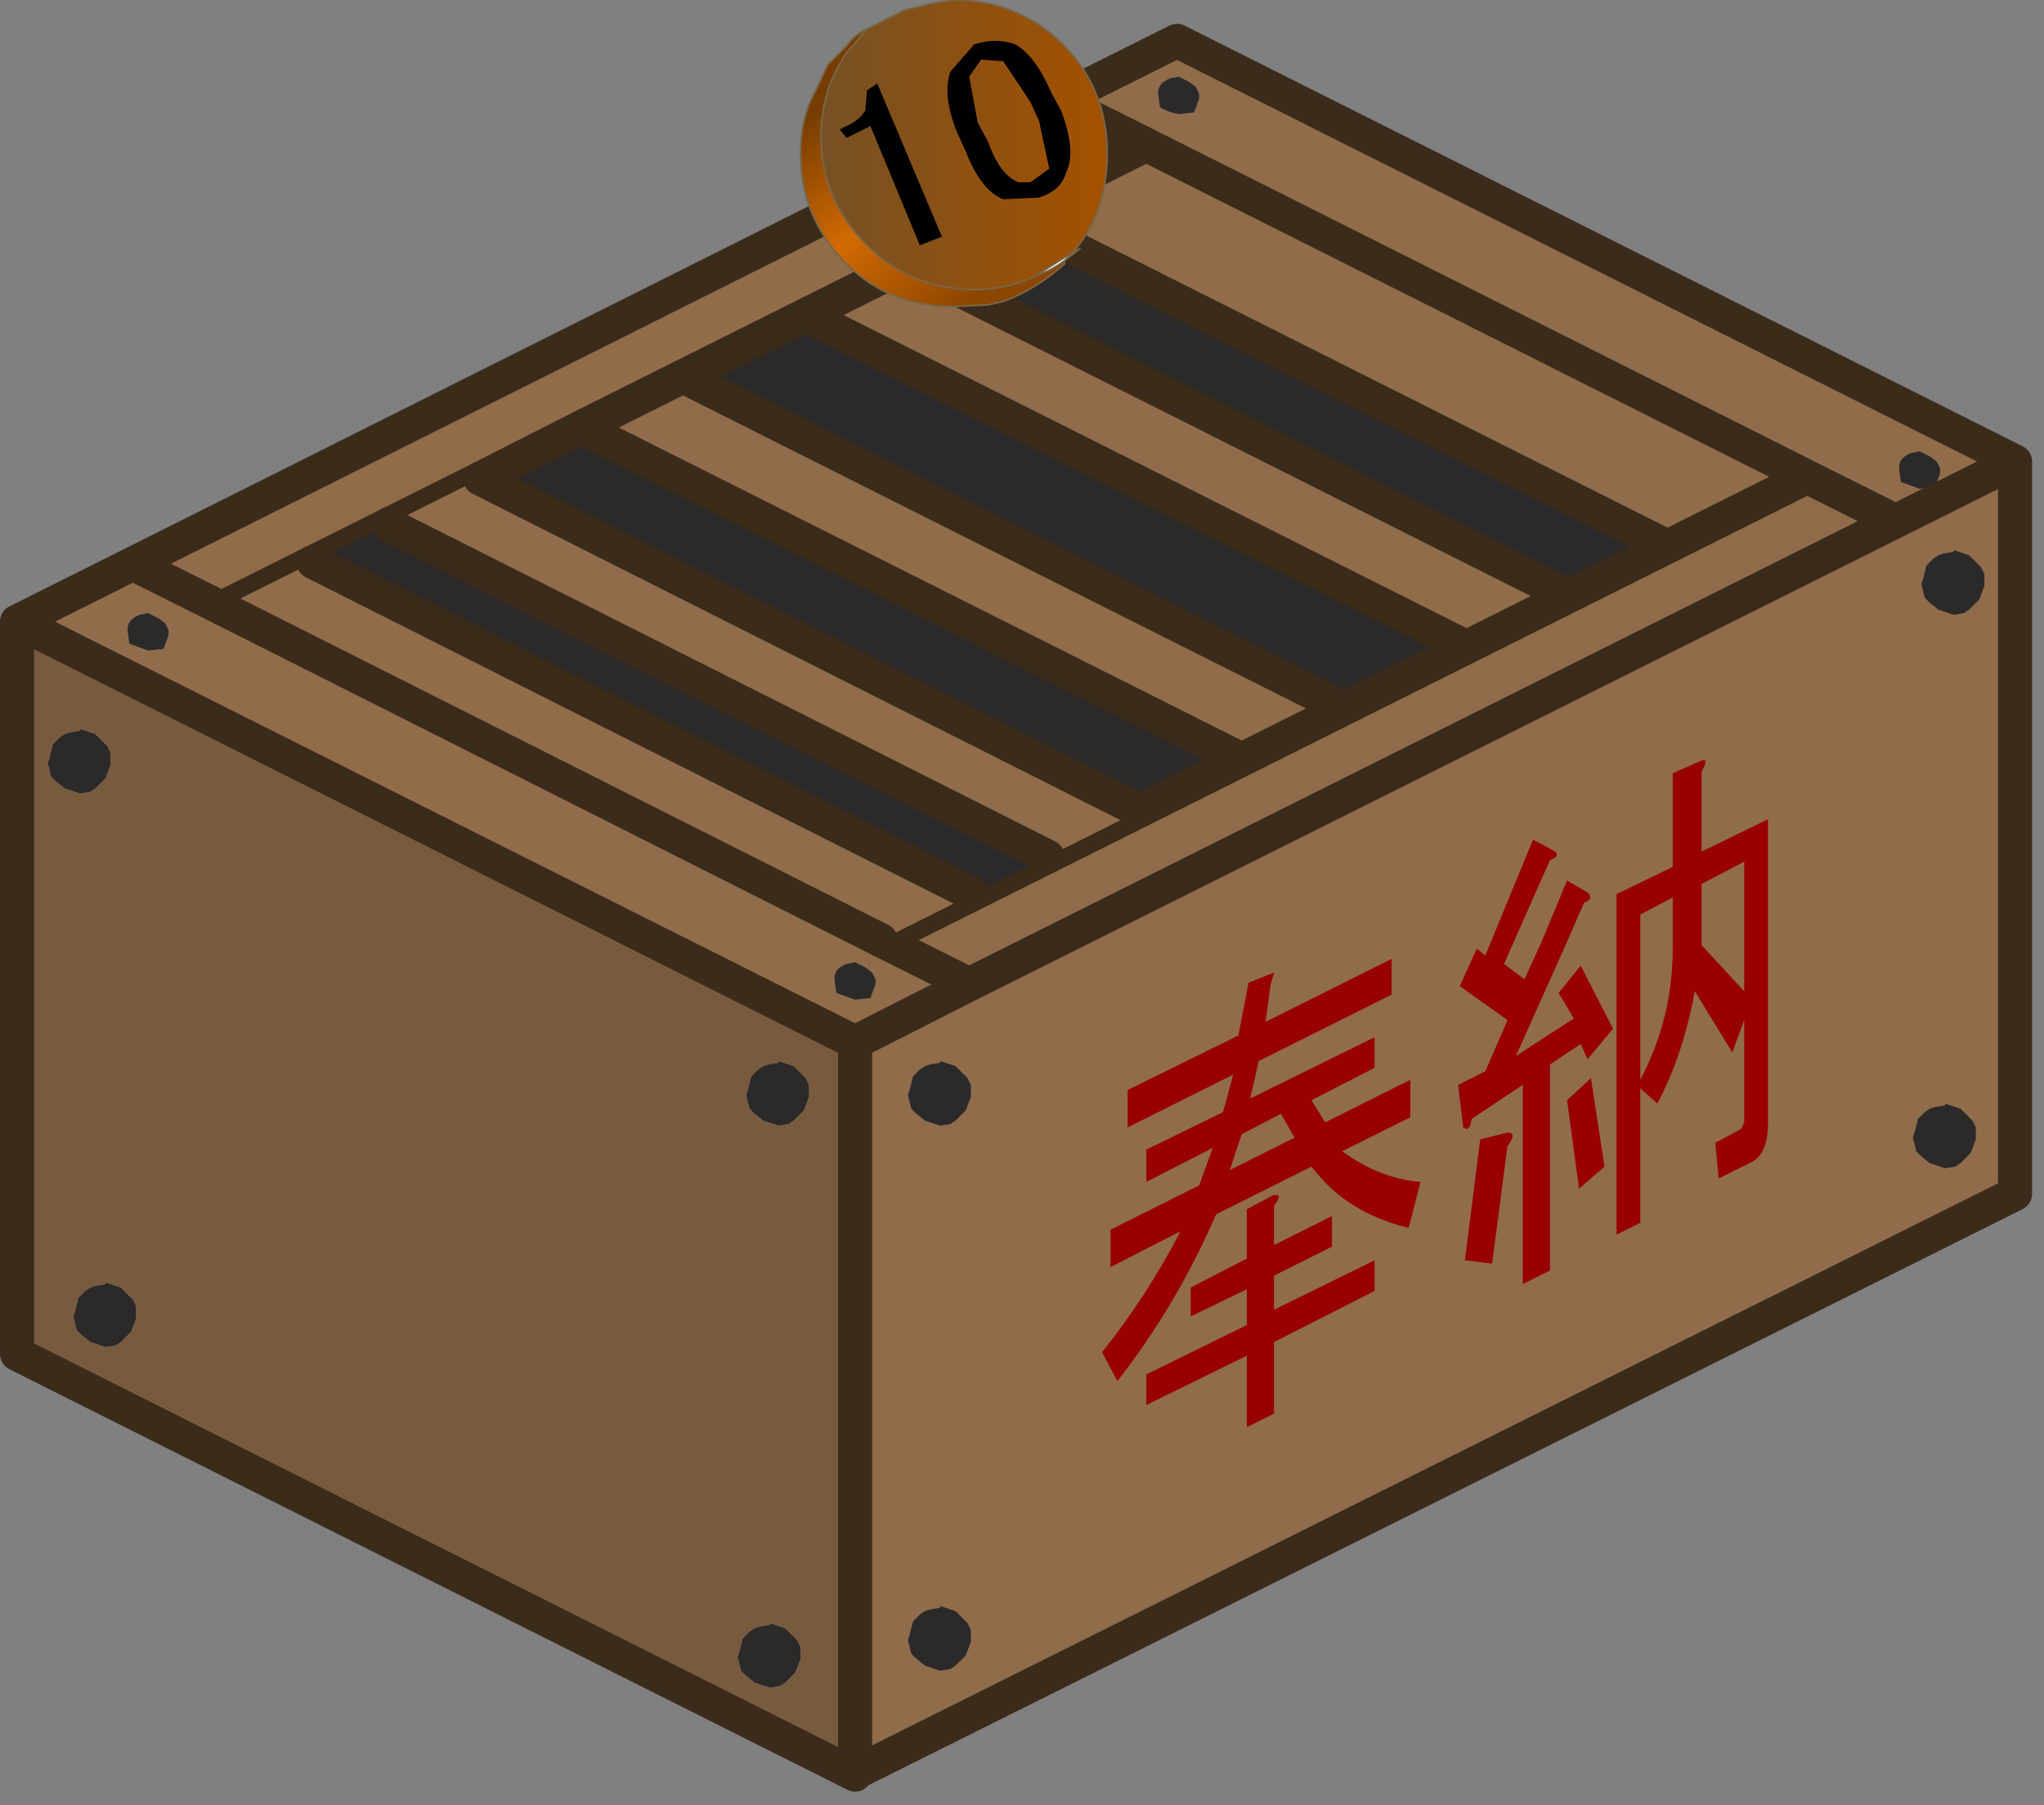 <?xml version="1.0" encoding="utf-8"?>
<svg version="1.1" id="Layer_1"
xmlns="http://www.w3.org/2000/svg"
xmlns:xlink="http://www.w3.org/1999/xlink"
xmlns:author="http://www.sothink.com"
width="60px" height="53px"
xml:space="preserve">
<rect width="100%" height="100%" fill="#808080" stroke="none"/>
<g id="460" transform="matrix(1, 0, 0, 1, 29.8, 52.1)">
<path style="fill:#916C4A;fill-opacity:1" d="M5.1,-49.7L4.8 -49.85L4.55 -49.8Q4.15 -49.65 4.2 -49.3L4.25 -48.95Q4.5 -48.8 4.8 -48.75L5.25 -48.8L5.4 -49.2L5.4 -49.35L5.3 -49.55L5.1 -49.7M26.3,-38.8Q25.9 -38.65 25.95 -38.3L26 -37.95L26.55 -37.75L27 -37.8L27.15 -38.2L27.15 -38.35L27.05 -38.55L26.85 -38.7L26.55 -38.85L26.3 -38.8M28,-35.8L27.55 -35.95L27.55 -35.9L27.25 -35.85L27.1 -35.8L26.95 -35.7L26.75 -35.5L26.7 -35.3L26.65 -35.1L26.6 -34.95L26.65 -34.75L26.7 -34.55L26.85 -34.4L27.1 -34.2L27.55 -34.05L27.85 -34.1L28 -34.2L28.15 -34.35L28.3 -34.5L28.45 -34.9L28.45 -35.05L28.45 -35.25L28.35 -35.45L28.2 -35.6L28 -35.8M-29.3,-33.85L-25.9 -35.55L1.25 -49.15L4.75 -50.9L29.35 -38.55L29.35 -17.05L-4.7 -0.05L-4.7 -21.5L-29.3 -33.85M3.65,-28.3L6.65 -29.8L-12.75 -39.55L-15.7 -38.05L-23.3 -34.25L-3.95 -24.5L3.65 -28.3M-6.15,-42.85L-9.75 -41.05L9.65 -31.3L13.25 -33.1L-6.15 -42.85M-0.25,-45.8L-3.15 -44.35L16.25 -34.6L19.15 -36.05L-0.25 -45.8M19.3,-25.75L19.3 -24.25Q19.3 -22.2 18.35 -20.4L18.35 -25.25L19.3 -25.75M19.3,-26.65L17.65 -25.85L17.65 -15.85L18.35 -16.2L18.35 -20.15L18.85 -19.7Q19.6 -21.1 19.95 -23L21.05 -21.2L21.4 -22.15L21.4 -19.15L21.3 -18.95L20.55 -18.55L20.65 -17.5L21.65 -18Q22.1 -18.25 22.1 -19.15L22.1 -28.05L20.15 -27.1L20.15 -29.45Q20.4 -29.9 20.1 -29.75L19.3 -29.4L19.3 -26.65M16.2,-26.25L15.45 -24.45L14.95 -23.35L14.35 -23.8L15.7 -26.85Q16 -26.95 15.85 -27.1Q15.5 -27.3 15.2 -27.45L13.8 -24.05L13.55 -24.25L13.05 -23.15L14.45 -22.15L13.8 -20.65L13 -20.25L13.15 -19Q13.35 -18.85 13.4 -19.25L14.9 -20.25L14.9 -14.4L15.7 -14.8L15.7 -20.85L16.6 -21.45L16.8 -21L17.55 -21.9L16.6 -23.75L15.95 -22.95L16.4 -22.2L14.7 -21.1L16.2 -24.45L16.7 -25.6Q17 -25.7 16.8 -25.9L16.2 -26.25M16.2,-19.8L16.55 -17.2L17.3 -17.85L16.9 -20.45L16.2 -19.8M11.05,-23.95L7.35 -22.1L7.5 -23.2L7.6 -23.55L6.85 -23.25L6.55 -21.7L3.3 -20.1L3.3 -19L6.4 -20.55L6.1 -19.45L3.85 -18.35L3.85 -17.4L5.8 -18.4L5.4 -17.3L2.8 -16L2.8 -14.9L4.85 -15.95Q3.9 -14.1 2.55 -12.4L3 -11.55Q4.75 -13.8 5.9 -16.45L8.7 -17.85Q9.7 -16.5 11.55 -16.05L11.9 -17.4Q10.7 -17.5 9.6 -18.3L11.6 -19.3L11.6 -20.4L9.1 -19.15L8.7 -19.8L10.55 -20.75L10.55 -21.65L6.9 -19.85L7.15 -20.95L11.05 -22.9L11.05 -23.95M13.65,-18.65L13.2 -15.1L14 -15L14.45 -18.45Q14.75 -18.85 14.45 -18.85L13.65 -18.65M10.55,-15.1L7.6 -13.65L7.6 -14.65L9.3 -15.5L9.3 -16.4L7.6 -15.55L7.6 -16.7Q7.9 -17.1 7.55 -17L6.8 -16.6L6.8 -15.15L5.15 -14.3L5.15 -13.45L6.8 -14.25L6.8 -13.2L3.85 -11.75L3.85 -10.85L6.8 -12.3L6.8 -10.2L7.6 -10.6L7.6 -12.7L10.55 -14.2L10.55 -15.1M8.2,-18.7L6.3 -17.75L6.65 -18.8L7.8 -19.4L8.2 -18.7M26.45,-19.05L26.4 -18.85L26.35 -18.7L26.4 -18.5L26.45 -18.3L26.6 -18.15L26.85 -17.95L27.3 -17.8L27.6 -17.85L27.75 -17.95L27.9 -18.1L28.05 -18.25L28.2 -18.65L28.2 -18.8L28.2 -19L28.1 -19.2L27.95 -19.35L27.75 -19.55L27.3 -19.7L27.3 -19.65L27 -19.6L26.85 -19.55L26.7 -19.45L26.5 -19.25L26.45 -19.05M21.4,-26.8L21.4 -23L20.15 -24.35L20.15 -26.15L21.4 -26.8M-24.95,-33.8L-25.15 -33.95L-25.45 -34.1L-25.7 -34.05Q-26.1 -33.9 -26.05 -33.55L-26 -33.2L-25.45 -33L-25 -33.05L-24.85 -33.45L-24.85 -33.6L-24.95 -33.8M-4.7,-23.85L-4.95 -23.8Q-5.35 -23.65 -5.3 -23.3L-5.25 -22.95L-4.7 -22.75L-4.25 -22.8L-4.1 -23.2L-4.1 -23.35L-4.2 -23.55L-4.4 -23.7L-4.7 -23.85M-3.05,-20.3L-3.1 -20.1L-3.15 -19.95L-3.1 -19.75L-3.05 -19.55L-2.9 -19.4L-2.65 -19.2L-2.2 -19.05L-1.9 -19.1L-1.75 -19.2L-1.6 -19.35L-1.45 -19.5L-1.3 -19.9L-1.3 -20.05L-1.3 -20.25L-1.4 -20.45L-1.55 -20.6L-1.75 -20.8L-2.2 -20.95L-2.2 -20.9L-2.5 -20.85L-2.65 -20.8L-2.8 -20.7L-3 -20.5L-3.05 -20.3M-2.5,-4.85L-2.65 -4.8L-2.8 -4.7L-3 -4.5L-3.05 -4.3L-3.1 -4.1L-3.15 -3.95L-3.1 -3.75L-3.05 -3.55L-2.9 -3.4L-2.65 -3.2L-2.2 -3.05L-1.9 -3.1L-1.75 -3.2L-1.6 -3.35L-1.45 -3.5L-1.3 -3.9L-1.3 -4.05L-1.3 -4.25L-1.4 -4.45L-1.55 -4.6L-1.75 -4.8L-2.2 -4.95L-2.2 -4.9L-2.5 -4.85" />
<path style="fill:#2C2929;fill-opacity:1" d="M5.3,-49.55L5.4 -49.35L5.4 -49.2L5.25 -48.8L4.8 -48.75Q4.5 -48.8 4.25 -48.95L4.2 -49.3Q4.15 -49.65 4.55 -49.8L4.8 -49.85L5.1 -49.7L5.3 -49.55M26.55,-38.85L26.85 -38.7L27.05 -38.55L27.15 -38.35L27.15 -38.2L27 -37.8L26.55 -37.75L26 -37.95L25.95 -38.3Q25.9 -38.65 26.3 -38.8L26.55 -38.85M28.2,-35.6L28.35 -35.45L28.45 -35.25L28.45 -35.05L28.45 -34.9L28.3 -34.5L28.15 -34.35L28 -34.2L27.85 -34.1L27.55 -34.05L27.1 -34.2L26.85 -34.4L26.7 -34.55L26.65 -34.75L26.6 -34.95L26.65 -35.1L26.7 -35.3L26.75 -35.5L26.95 -35.7L27.1 -35.8L27.25 -35.85L27.55 -35.9L27.55 -35.95L28 -35.8L28.2 -35.6M-15.7,-38.05L-12.75 -39.55L6.65 -29.8L3.65 -28.3L-15.7 -38.05M13.25,-33.1L9.65 -31.3L-9.75 -41.05L-6.15 -42.85L13.25 -33.1M19.15,-36.05L16.25 -34.6L-3.15 -44.35L-0.25 -45.8L19.15 -36.05M26.5,-19.25L26.7 -19.45L26.85 -19.55L27 -19.6L27.3 -19.65L27.3 -19.7L27.75 -19.55L27.95 -19.35L28.1 -19.2L28.2 -19L28.2 -18.8L28.2 -18.65L28.05 -18.25L27.9 -18.1L27.75 -17.95L27.6 -17.85L27.3 -17.8L26.85 -17.95L26.6 -18.15L26.45 -18.3L26.4 -18.5L26.35 -18.7L26.4 -18.85L26.45 -19.05L26.5 -19.25M-24.85,-33.6L-24.85 -33.45L-25 -33.05L-25.45 -33L-26 -33.2L-26.05 -33.55Q-26.1 -33.9 -25.7 -34.05L-25.45 -34.1L-25.15 -33.95L-24.95 -33.8L-24.85 -33.6M-26.55,-29.65L-26.7 -29.25L-26.85 -29.1L-27 -28.95L-27.15 -28.85L-27.45 -28.8L-27.9 -28.95L-28.15 -29.15L-28.3 -29.3L-28.35 -29.5L-28.4 -29.7L-28.35 -29.85L-28.3 -30.05L-28.25 -30.25L-28.05 -30.45L-27.9 -30.55L-27.75 -30.6L-27.45 -30.65L-27.45 -30.7L-27 -30.55L-26.8 -30.35L-26.65 -30.2L-26.55 -30L-26.55 -29.8L-26.55 -29.65M-26.05,-14.1L-25.9 -13.95L-25.8 -13.75L-25.8 -13.55L-25.8 -13.4L-25.95 -13L-26.1 -12.85L-26.25 -12.7L-26.4 -12.6L-26.7 -12.55L-27.15 -12.7L-27.4 -12.9L-27.55 -13.05L-27.6 -13.25L-27.65 -13.45L-27.6 -13.6L-27.55 -13.8L-27.5 -14L-27.3 -14.2L-27.15 -14.3L-27 -14.35L-26.7 -14.4L-26.7 -14.45L-26.25 -14.3L-26.05 -14.1M-4.4,-23.7L-4.2 -23.55L-4.1 -23.35L-4.1 -23.2L-4.25 -22.8L-4.7 -22.75L-5.25 -22.95L-5.3 -23.3Q-5.35 -23.65 -4.95 -23.8L-4.7 -23.85L-4.4 -23.7M-3,-20.5L-2.8 -20.7L-2.65 -20.8L-2.5 -20.85L-2.2 -20.9L-2.2 -20.95L-1.75 -20.8L-1.55 -20.6L-1.4 -20.45L-1.3 -20.25L-1.3 -20.05L-1.3 -19.9L-1.45 -19.5L-1.6 -19.35L-1.75 -19.2L-1.9 -19.1L-2.2 -19.05L-2.65 -19.2L-2.9 -19.4L-3.05 -19.55L-3.1 -19.75L-3.15 -19.95L-3.1 -20.1L-3.05 -20.3L-3 -20.5M-7.75,-20.5L-7.55 -20.7L-7.4 -20.8L-7.25 -20.85L-6.95 -20.9L-6.95 -20.95L-6.5 -20.8L-6.3 -20.6L-6.15 -20.45L-6.05 -20.25L-6.05 -20.05L-6.05 -19.9L-6.2 -19.5L-6.35 -19.35L-6.5 -19.2L-6.65 -19.1L-6.95 -19.05L-7.4 -19.2L-7.65 -19.4L-7.8 -19.55L-7.85 -19.75L-7.9 -19.95L-7.85 -20.1L-7.8 -20.3L-7.75 -20.5M-7.2,-4.45L-6.75 -4.3L-6.55 -4.1L-6.4 -3.95L-6.3 -3.75L-6.3 -3.55L-6.3 -3.4L-6.45 -3L-6.6 -2.85L-6.75 -2.7L-6.9 -2.6L-7.2 -2.55L-7.65 -2.7L-7.9 -2.9L-8.05 -3.05L-8.1 -3.25L-8.15 -3.45L-8.1 -3.6L-8.05 -3.8L-8 -4L-7.8 -4.2L-7.65 -4.3L-7.5 -4.35L-7.2 -4.4L-7.2 -4.45M-2.2,-4.9L-2.2 -4.95L-1.75 -4.8L-1.55 -4.6L-1.4 -4.45L-1.3 -4.25L-1.3 -4.05L-1.3 -3.9L-1.45 -3.5L-1.6 -3.35L-1.75 -3.2L-1.9 -3.1L-2.2 -3.05L-2.65 -3.2L-2.9 -3.4L-3.05 -3.55L-3.1 -3.75L-3.15 -3.95L-3.1 -4.1L-3.05 -4.3L-3 -4.5L-2.8 -4.7L-2.65 -4.8L-2.5 -4.85L-2.2 -4.9" />
<path style="fill:#990000;fill-opacity:1" d="M18.35,-25.25L18.35 -20.4Q19.3 -22.2 19.3 -24.25L19.3 -25.75L18.35 -25.25M19.3,-29.4L20.1 -29.75Q20.4 -29.9 20.15 -29.45L20.15 -27.1L22.1 -28.05L22.1 -19.15Q22.1 -18.25 21.65 -18L20.65 -17.5L20.55 -18.55L21.3 -18.95L21.4 -19.15L21.4 -22.15L21.05 -21.2L19.95 -23Q19.6 -21.1 18.85 -19.7L18.35 -20.15L18.35 -16.2L17.65 -15.85L17.65 -25.85L19.3 -26.65L19.3 -29.4M16.8,-25.9Q17 -25.7 16.7 -25.6L16.2 -24.45L14.7 -21.1L16.4 -22.2L15.95 -22.95L16.6 -23.75L17.55 -21.9L16.8 -21L16.6 -21.45L15.7 -20.85L15.7 -14.8L14.9 -14.4L14.9 -20.25L13.4 -19.25Q13.35 -18.85 13.15 -19L13 -20.25L13.8 -20.65L14.45 -22.15L13.05 -23.15L13.55 -24.25L13.8 -24.05L15.2 -27.45Q15.5 -27.3 15.85 -27.1Q16 -26.95 15.7 -26.85L14.35 -23.8L14.95 -23.35L15.45 -24.45L16.2 -26.25L16.8 -25.9M16.9,-20.45L17.3 -17.85L16.55 -17.2L16.2 -19.8L16.9 -20.45M11.05,-22.9L7.15 -20.95L6.9 -19.85L10.55 -21.65L10.55 -20.75L8.7 -19.8L9.1 -19.15L11.6 -20.4L11.6 -19.3L9.6 -18.3Q10.7 -17.5 11.9 -17.4L11.55 -16.05Q9.7 -16.5 8.7 -17.85L5.9 -16.45Q4.75 -13.8 3 -11.55L2.55 -12.4Q3.9 -14.1 4.85 -15.95L2.8 -14.9L2.8 -16L5.4 -17.3L5.8 -18.4L3.85 -17.4L3.85 -18.35L6.1 -19.45L6.4 -20.55L3.3 -19L3.3 -20.1L6.55 -21.7L6.85 -23.25L7.6 -23.55L7.5 -23.2L7.35 -22.1L11.05 -23.95L11.05 -22.9M14.45,-18.85Q14.75 -18.85 14.45 -18.45L14 -15L13.2 -15.1L13.65 -18.65L14.45 -18.85M10.55,-14.2L7.6 -12.7L7.6 -10.6L6.8 -10.2L6.8 -12.3L3.85 -10.85L3.85 -11.75L6.8 -13.2L6.8 -14.25L5.15 -13.45L5.15 -14.3L6.8 -15.15L6.8 -16.6L7.55 -17Q7.9 -17.1 7.6 -16.7L7.6 -15.55L9.3 -16.4L9.3 -15.5L7.6 -14.65L7.6 -13.65L10.55 -15.1L10.55 -14.2M7.8,-19.4L6.65 -18.8L6.3 -17.75L8.2 -18.7L7.8 -19.4M20.15,-26.15L20.15 -24.35L21.4 -23L21.4 -26.8L20.15 -26.15" />
<path style="fill:#785B3F;fill-opacity:1" d="M-4.7,-21.5L-4.7 -0.05L-4.7 0L-29.3 -12.35L-29.3 -33.85L-4.7 -21.5M-26.55,-29.8L-26.55 -30L-26.65 -30.2L-26.8 -30.35L-27 -30.55L-27.45 -30.7L-27.45 -30.65L-27.75 -30.6L-27.9 -30.55L-28.05 -30.45L-28.25 -30.25L-28.3 -30.05L-28.35 -29.85L-28.4 -29.7L-28.35 -29.5L-28.3 -29.3L-28.15 -29.15L-27.9 -28.95L-27.45 -28.8L-27.15 -28.85L-27 -28.95L-26.85 -29.1L-26.7 -29.25L-26.55 -29.65L-26.55 -29.8M-26.25,-14.3L-26.7 -14.45L-26.7 -14.4L-27 -14.35L-27.15 -14.3L-27.3 -14.2L-27.5 -14L-27.55 -13.8L-27.6 -13.6L-27.65 -13.45L-27.6 -13.25L-27.55 -13.05L-27.4 -12.9L-27.15 -12.7L-26.7 -12.55L-26.4 -12.6L-26.25 -12.7L-26.1 -12.85L-25.95 -13L-25.8 -13.4L-25.8 -13.55L-25.8 -13.75L-25.9 -13.95L-26.05 -14.1L-26.25 -14.3M-7.8,-20.3L-7.85 -20.1L-7.9 -19.95L-7.85 -19.75L-7.8 -19.55L-7.65 -19.4L-7.4 -19.2L-6.95 -19.05L-6.65 -19.1L-6.5 -19.2L-6.35 -19.35L-6.2 -19.5L-6.05 -19.9L-6.05 -20.05L-6.05 -20.25L-6.15 -20.45L-6.3 -20.6L-6.5 -20.8L-6.95 -20.95L-6.95 -20.9L-7.25 -20.85L-7.4 -20.8L-7.55 -20.7L-7.75 -20.5L-7.8 -20.3M-7.2,-4.4L-7.5 -4.35L-7.65 -4.3L-7.8 -4.2L-8 -4L-8.05 -3.8L-8.1 -3.6L-8.15 -3.45L-8.1 -3.25L-8.05 -3.05L-7.9 -2.9L-7.65 -2.7L-7.2 -2.55L-6.9 -2.6L-6.75 -2.7L-6.6 -2.85L-6.45 -3L-6.3 -3.4L-6.3 -3.55L-6.3 -3.75L-6.4 -3.95L-6.55 -4.1L-6.75 -4.3L-7.2 -4.45L-7.2 -4.4" />
<path style="fill:none;stroke-width:1;stroke-linecap:round;stroke-linejoin:round;stroke-miterlimit:3;stroke:#3A2B1B;stroke-opacity:1" d="M1.25,-49.15L3.85 -47.85L23.25 -38.1L25.85 -36.8L29.35 -38.55L4.75 -50.9L1.25 -49.15L-25.9 -35.55L-23.3 -34.25L-15.7 -38.05L-12.75 -39.55L-9.75 -41.05L-6.15 -42.85L-3.15 -44.35L-0.25 -45.8L3.85 -47.85M3.65,-28.3L6.65 -29.8L-12.75 -39.55M6.65,-29.8L9.65 -31.3L-9.75 -41.05M-3.15,-44.35L16.25 -34.6L19.15 -36.05L-0.25 -45.8M9.65,-31.3L13.25 -33.1L16.25 -34.6M13.25,-33.1L-6.15 -42.85M29.35,-38.55L29.35 -17.05L-4.7 -0.05L-4.7 0L-29.3 -12.35L-29.3 -33.85L-25.9 -35.55M19.15,-36.05L23.25 -38.1M-4.7,-0.05L-4.7 -21.5L-1.35 -23.2L-3.95 -24.5M-4.7,-21.5L-29.3 -33.85M3.65,-28.3L-3.95 -24.5M-1.35,-23.2L25.85 -36.8" />
<path style="fill:#916C4A;fill-opacity:1" d="M-18.4,-36.7L-15.7 -38.05L3.65 -28.3L0.95 -26.95L-18.4 -36.7M-1.25,-25.85L-3.95 -24.5L-23.3 -34.25L-20.6 -35.6L-1.25 -25.85" />
<path style="fill:#2C2929;fill-opacity:1" d="M-20.6,-35.6L-18.4 -36.7L0.95 -26.95L-1.25 -25.85L-20.6 -35.6" />
<path style="fill:none;stroke-width:1;stroke-linecap:round;stroke-linejoin:round;stroke-miterlimit:3;stroke:#3A2B1B;stroke-opacity:1" d="M3.65,-28.3L-15.7 -38.05M-18.4,-36.7L0.95 -26.95M-3.95,-24.5L-23.3 -34.25M-20.6,-35.6L-1.25 -25.85" />
<path style="fill:#FFFFFF;fill-opacity:1" d="M0.6,-44L1.7 -44.7L1.45 -44.45Q1.05 -44.15 0.6 -44" />
<linearGradient
id="LinearGradID_1867" gradientUnits="userSpaceOnUse" gradientTransform="matrix(0.005, 0, 0, 0.005, -1.55, -47.85)" spreadMethod ="pad" x1="-819.2" y1="0" x2="819.2" y2="0" >
<stop  offset="0" style="stop-color:#765124;stop-opacity:1" />
<stop  offset="1" style="stop-color:#A35100;stop-opacity:1" />
</linearGradient>
<path style="fill:url(#LinearGradID_1867) " d="M-4.35,-51.25L-3.25 -51.8L-2.45 -52L-1.8 -52.1Q0.1 -52.1 1.45 -50.75Q2.7 -49.45 2.7 -47.6Q2.7 -45.85 1.7 -44.7L0.6 -44Q-0.2 -43.6 -1.2 -43.6Q-3.05 -43.6 -4.35 -44.9Q-5.7 -46.25 -5.7 -48.1Q-5.7 -49.45 -4.95 -50.55L-4.35 -51.25" />
<linearGradient
id="LinearGradID_1868" gradientUnits="userSpaceOnUse" gradientTransform="matrix(0.002, 0.004, -0.004, 0.003, -2.55, -46.85)" spreadMethod ="pad" x1="-819.2" y1="0" x2="819.2" y2="0" >
<stop  offset="0" style="stop-color:#763C01;stop-opacity:1" />
<stop  offset="0.502" style="stop-color:#D26A02;stop-opacity:1" />
<stop  offset="1" style="stop-color:#8C4600;stop-opacity:1" />
</linearGradient>
<path style="fill:url(#LinearGradID_1868) " d="M-4.95,-50.55Q-5.7 -49.45 -5.7 -48.1Q-5.7 -46.25 -4.35 -44.9Q-3.05 -43.6 -1.2 -43.6Q-0.2 -43.6 0.6 -44Q1.05 -44.15 1.45 -44.45L1.45 -44.35Q0.6 -43.6 -0.35 -43.25L-0.8 -43.15L-1.8 -43.1Q-3.7 -43.1 -4.95 -44.35Q-6.3 -45.7 -6.3 -47.6Q-6.3 -48.65 -5.85 -49.45L-5.5 -50.2L-4.95 -50.75Q-4.7 -51.1 -4.35 -51.25L-4.95 -50.55" />
<path style="fill:none;stroke-width:0.05;stroke-linecap:round;stroke-linejoin:round;stroke-miterlimit:3;stroke:#776648;stroke-opacity:1" d="M1.45,-44.45L1.45 -44.35Q0.6 -43.6 -0.35 -43.25L-0.8 -43.15L-1.8 -43.1Q-3.7 -43.1 -4.95 -44.35Q-6.3 -45.7 -6.3 -47.6Q-6.3 -48.65 -5.85 -49.45L-5.5 -50.2L-4.95 -50.75Q-4.7 -51.1 -4.35 -51.25L-3.25 -51.8L-2.45 -52L-1.8 -52.1Q0.1 -52.1 1.45 -50.75Q2.7 -49.45 2.7 -47.6Q2.7 -45.85 1.7 -44.7L1.9 -44.8L1.45 -44.45L1.7 -44.7L0.6 -44Q1.05 -44.15 1.45 -44.45M0.6,-44Q-0.2 -43.6 -1.2 -43.6Q-3.05 -43.6 -4.35 -44.9Q-5.7 -46.25 -5.7 -48.1Q-5.7 -49.45 -4.95 -50.55L-4.35 -51.25" />
<path style="fill:#000000;fill-opacity:1" d="M0.7,-46.3L-0.35 -46.25Q-1 -46.5 -1.45 -47.65L-1.7 -48.2Q-2.15 -49.3 -1.9 -50L-1.2 -50.8Q-0.55 -51 0 -50.8Q0.6 -50.45 1.05 -49.4L1.35 -48.85Q1.8 -47.65 1.5 -47.05Q1.35 -46.5 0.7 -46.3M1,-47.15L0.7 -48.55L0.45 -49.1L-0.35 -50.3L-1 -50.35L-1.35 -49.85L-1.1 -48.5L-0.8 -47.95Q-0.45 -46.95 0.1 -46.75L0.45 -46.75L1 -47.15M-4.35,-49.45L-4.05 -49.65L-2.15 -45.15L-2.8 -44.9L-4.25 -48.4L-4.95 -48.05L-5.15 -48.3L-4.95 -48.4Q-4.6 -48.55 -4.4 -48.85L-4.35 -49.45" />
</g>
</svg>
